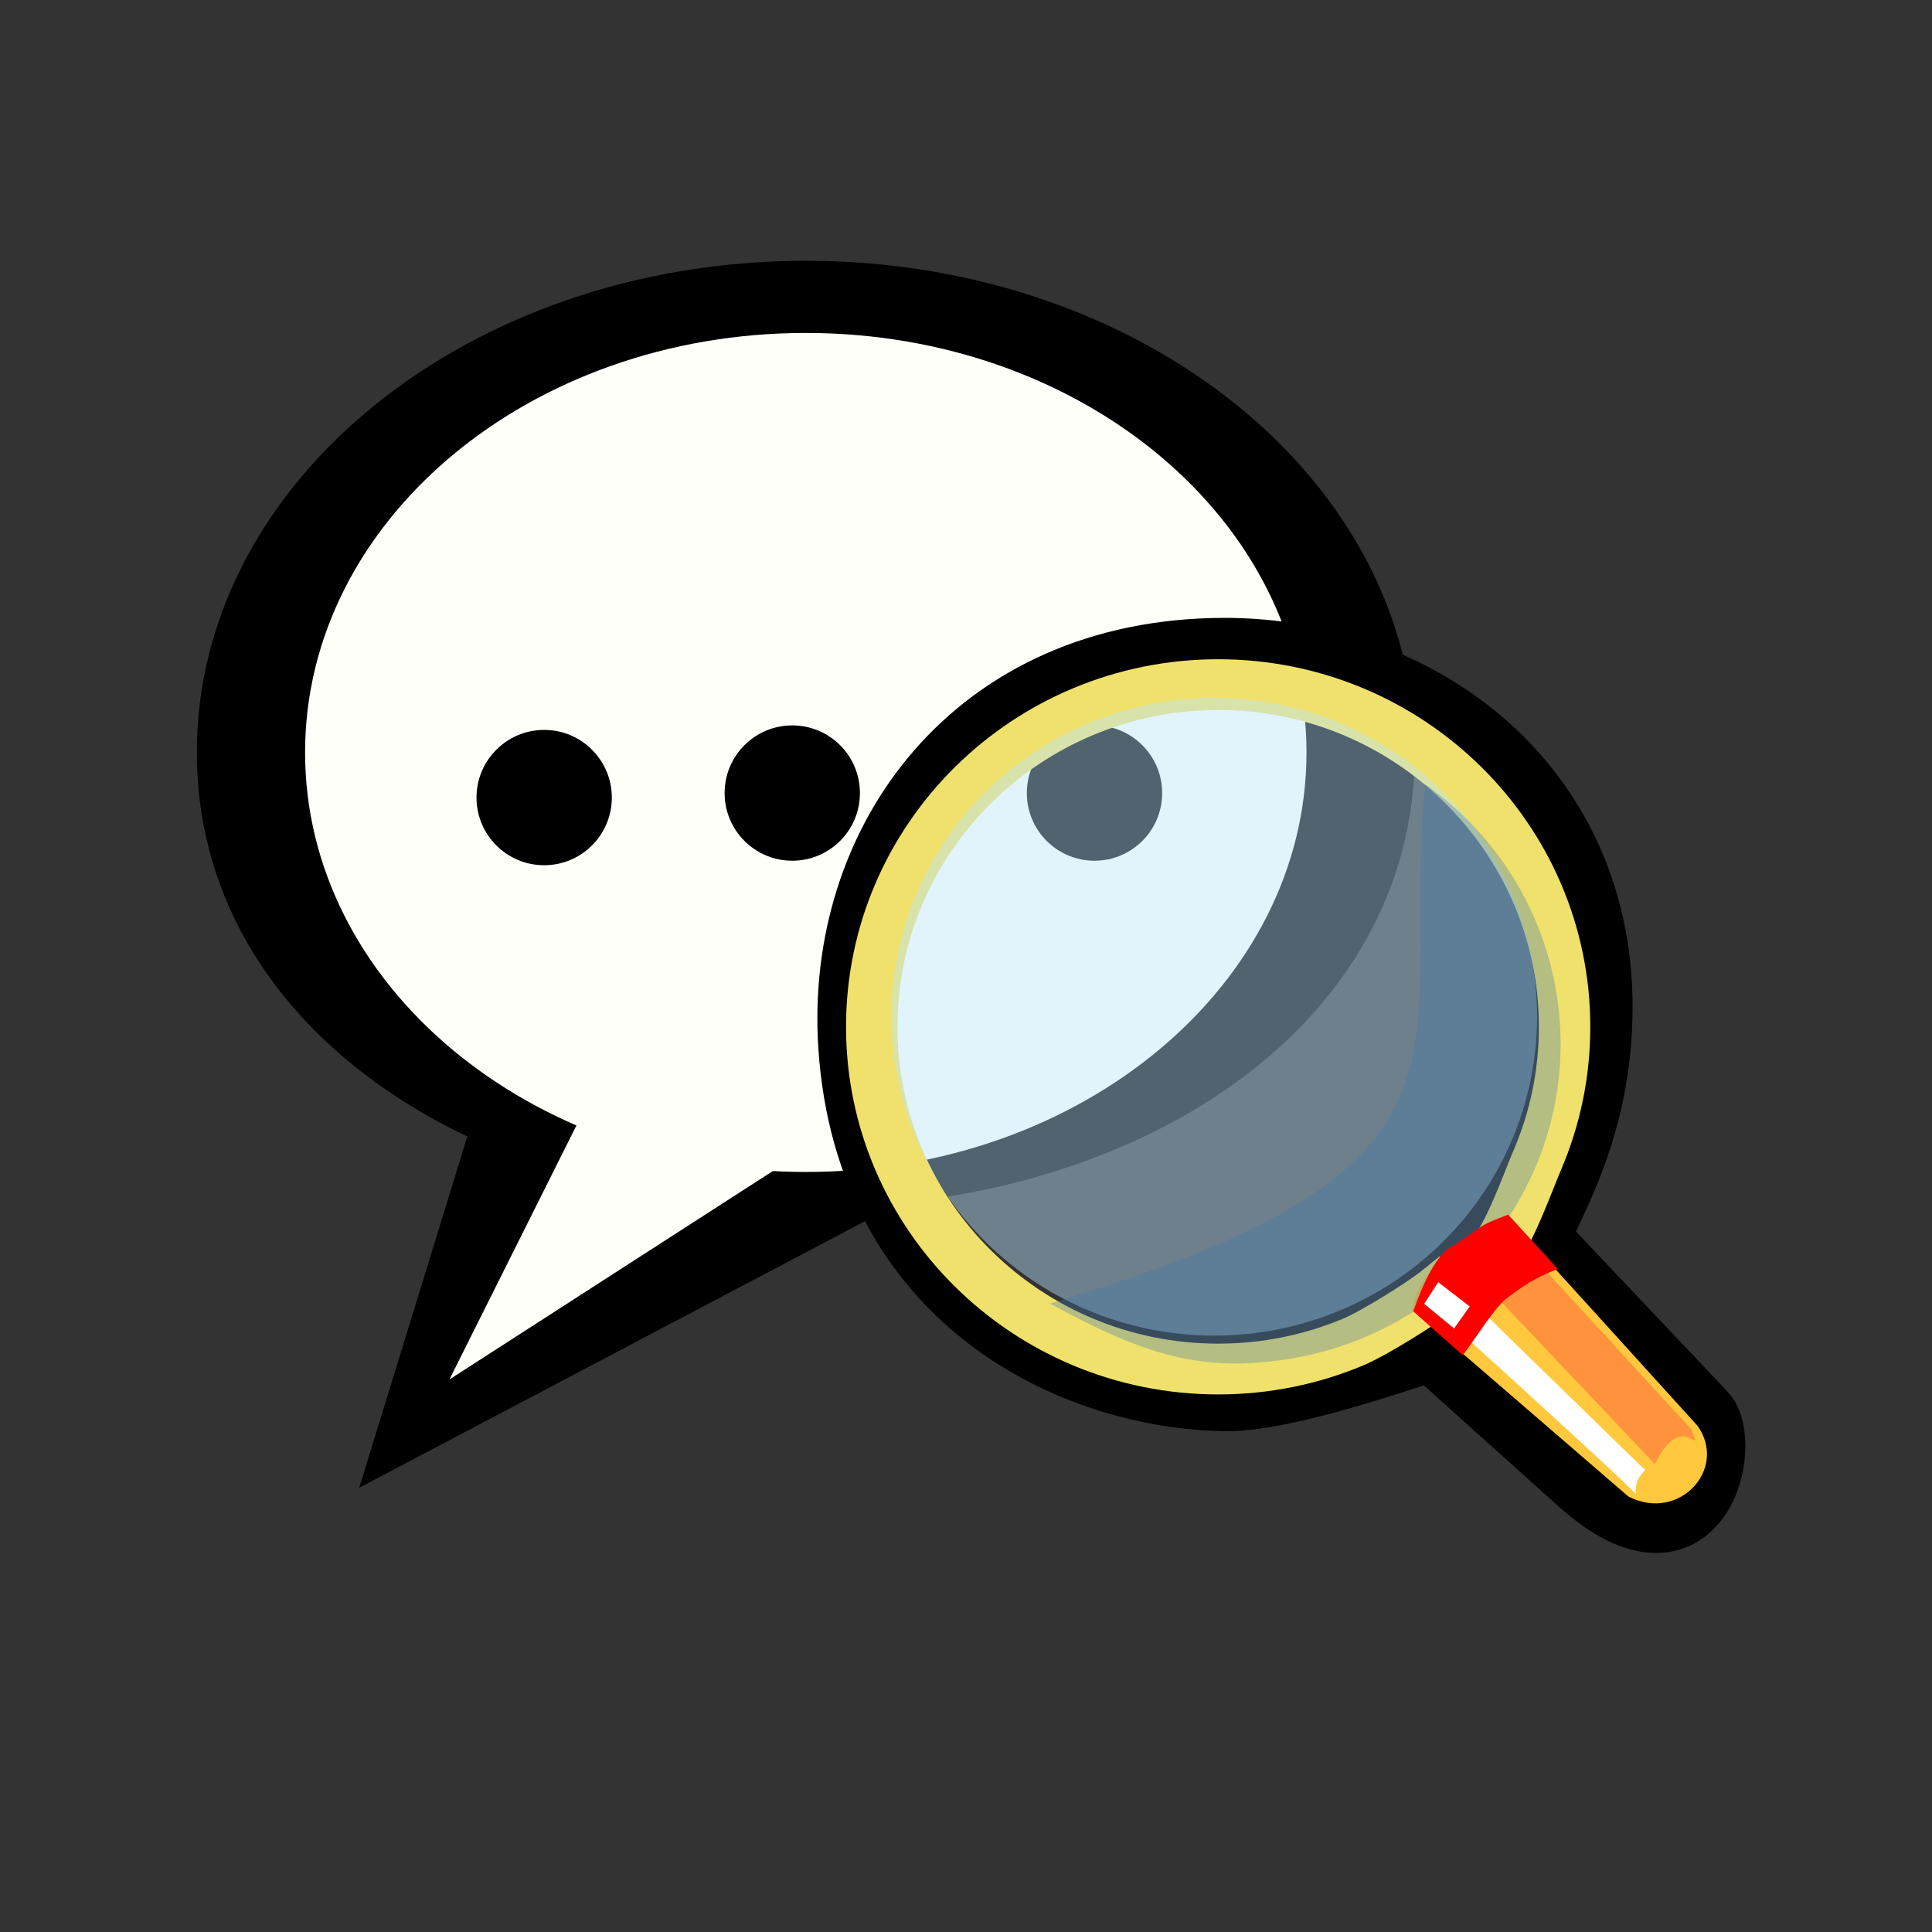 <?xml version="1.0" encoding="UTF-8" standalone="no"?>
<!DOCTYPE svg PUBLIC "-//W3C//DTD SVG 1.0//EN"
"http://www.w3.org/TR/2001/REC-SVG-20010904/DTD/svg10.dtd">
<!-- Created with Sodipodi ("http://www.sodipodi.com/") -->
<svg
   xmlns="http://www.w3.org/2000/svg"
   xmlns:xlink="http://www.w3.org/1999/xlink"
   version="1.0"
   x="0"
   y="0"
   width="90"
   height="90"
   id="svg1101"
   xml:space="preserve"><rect width="100%" height="100%" fill="#333333" stroke="none"/><defs
   id="defs1103" /><path
   d="M 23.458 47.45 L 16.734 69.305 L 47.834 52.914 L 23.458 47.45 z "
   style="font-size:12;fill-rule:evenodd;stroke-width:1;"
   id="path1145" /><path
   d="M 65.906 35.052 C 65.906 47.702 53.205 56.276 37.537 56.276 C 21.87 56.276 9.169 47.702 9.169 35.052 C 9.169 22.402 21.87 12.148 37.537 12.148 C 53.205 12.148 65.906 22.402 65.906 35.052 z "
   style="font-size:12;fill-rule:evenodd;"
   id="path1142" /><path
   d="M 60.862 35.052 C 60.862 45.846 50.419 54.595 37.537 54.595 C 24.655 54.595 14.212 45.846 14.212 35.052 C 14.212 24.259 24.655 15.51 37.537 15.51 C 50.419 15.51 60.862 24.259 60.862 35.052 z "
   style="font-size:12;fill:#fffff9;fill-rule:evenodd;"
   id="path1143" /><path
   d="M 27.24 51.653 L 20.936 64.261 L 39.849 52.073 L 37.327 49.132 "
   style="font-size:12;fill:#fffff9;fill-rule:evenodd;stroke-width:1;"
   id="path1144" /><ellipse
   cx="41.397"
   cy="38.937"
   rx="3.152"
   ry="3.152"
   transform="translate(-16.048,-1.783)"
   style="font-size:12;fill-rule:evenodd;stroke-width:1;"
   id="path1147" /><ellipse
   cx="41.397"
   cy="38.937"
   rx="3.152"
   ry="3.152"
   transform="translate(-4.49,-1.993)"
   style="font-size:12;fill-rule:evenodd;stroke-width:1;"
   id="path1148" /><ellipse
   cx="41.397"
   cy="38.937"
   rx="3.152"
   ry="3.152"
   transform="translate(9.589,-1.993)"
   style="font-size:12;fill-rule:evenodd;stroke-width:1;"
   id="path1149" /><g
   transform="matrix(0.737,0,0,0.728,37.684,28.513)"
   style="font-size:12;"
   id="g1104"><defs
   id="defs606"><linearGradient
   id="linearGradient621"><stop
   style="stop-color:#666565;stop-opacity:1;"
   offset="0"
   id="stop623" /><stop
   style="stop-color:#ffffff;stop-opacity:1;"
   offset="1"
   id="stop622" /></linearGradient><linearGradient
   id="linearGradient610"><stop
   style="stop-color:#666565;stop-opacity:1;"
   offset="0"
   id="stop612" /><stop
   style="stop-color:#ffffff;stop-opacity:1;"
   offset="1"
   id="stop611" /></linearGradient><linearGradient
   id="linearGradient612"><stop
   style="stop-color:#7fa8e3;stop-opacity:0.741;"
   offset="0"
   id="stop613" /><stop
   style="stop-color:#ffffff;stop-opacity:0;"
   offset="1"
   id="stop614" /></linearGradient><linearGradient
   x1="7.68350018e-3"
   y1="0.962"
   x2="1.022"
   y2="7.76174664e-2"
   id="linearGradient615"
   xlink:href="#linearGradient610"
   gradientUnits="objectBoundingBox"
   gradientTransform="scale(0.994,1.007)" /><defs
   id="defs550"><linearGradient
   x1="0"
   y1="0"
   x2="1"
   y2="0"
   id="linearGradient554"
   xlink:href="#linearGradient610"
   gradientUnits="objectBoundingBox"
   spreadMethod="pad" /><linearGradient
   x1="12.924"
   y1="79.96"
   x2="8.336"
   y2="72.29"
   id="linearGradient557"
   xlink:href="#linearGradient554"
   gradientUnits="userSpaceOnUse"
   gradientTransform="scale(1.122,0.891)"
   spreadMethod="pad" /><linearGradient
   x1="7.798"
   y1="68.656"
   x2="12.995"
   y2="78.429"
   id="linearGradient559"
   xlink:href="#linearGradient554"
   gradientUnits="userSpaceOnUse"
   gradientTransform="scale(1.122,0.891)"
   spreadMethod="pad" /><linearGradient
   id="linearGradient563"
   xlink:href="#linearGradient554" /></defs><defs
   id="defs573"><linearGradient
   x1="0"
   y1="0"
   x2="1"
   y2="0"
   id="linearGradient604"
   xlink:href="#linearGradient621"
   gradientUnits="objectBoundingBox"
   spreadMethod="pad" /><linearGradient
   id="linearGradient600"><stop
   style="stop-color:#000000;stop-opacity:1;"
   offset="0"
   id="stop601" /><stop
   style="stop-color:#ffffff;stop-opacity:1;"
   offset="1"
   id="stop602" /></linearGradient><linearGradient
   x1="61.047"
   y1="28.657"
   x2="79.628"
   y2="14.155"
   id="linearGradient603"
   xlink:href="#linearGradient604"
   gradientUnits="userSpaceOnUse"
   gradientTransform="scale(0.994,1.006)"
   spreadMethod="pad" /></defs><linearGradient
   x1="26.441"
   y1="54.84"
   x2="29.67"
   y2="59.914"
   id="linearGradient613"
   xlink:href="#linearGradient610"
   gradientUnits="userSpaceOnUse"
   gradientTransform="scale(1.122,0.891)" /><radialGradient
   cx="6.20155111e-2"
   cy="0.117"
   r="0.763"
   fx="6.20155111e-2"
   fy="0.117"
   id="radialGradient614"
   xlink:href="#linearGradient612"
   spreadMethod="repeat" /></defs><path
   d="M 48.811 55.619 L 39.403 47.062 C 39.316 46.983 30.454 50.302 26.401 50.263 C 16.98 50.169 3.817 44.179 2.741 27.78 C 1.891 14.711 10.517 2.548 26.237 2.523 C 39.154 2.502 51.086 11.968 49.815 27.531 C 49.209 35.196 45.527 39.625 46.161 40.303 L 56.473 51.337 C 58.149 53.13 56.234 62.37 48.811 55.619 z "
   style="fill:none;fill-rule:evenodd;stroke:#000000;stroke-width:4.304;"
   id="path634" /><path
   d="M 47.762 26.54 C 47.762 29.562 47.149 32.441 46.041 35.06 C 45.486 36.37 44.335 39.631 43.44 40.715 L 51.743 51.796 L 50.956 52.979 L 39.848 43.341 C 38.763 44.235 35.696 46.161 34.386 46.715 C 31.767 47.824 28.887 48.437 25.866 48.437 C 13.779 48.437 3.969 38.627 3.969 26.54 C 3.969 14.453 13.779 4.643 25.866 4.643 C 37.953 4.643 47.762 14.453 47.762 26.54 z "
   style="fill:none;fill-rule:evenodd;stroke:#efe16b;stroke-width:3.25;"
   id="path620" /><path
   d="M 44.248 38.768 L 56.166 52.071 C 58.095 54.817 55.002 58.266 51.794 56.594 L 38.144 44.669 C 38.405 41.903 42.24 39.26 44.248 38.768 z "
   style="fill:#ffc83d;fill-rule:evenodd;"
   id="path562" /><path
   d="M 43.868 39.166 L 55.763 52.283 C 56.597 54.399 55.228 50.84 53.469 54.522 L 41.294 41.504 C 41.316 40.649 41.777 39.584 43.868 39.166 z "
   style="fill:#ff933d;fill-rule:evenodd;"
   id="path567" /><path
   d="M 40.046 42.275 L 52.699 54.756 C 53.217 54.903 52.093 55.158 52.28 56.457 C 51.838 55.835 38.858 43.957 38.858 43.957 L 40.046 42.275 z "
   style="fill:#ffffff;fill-rule:evenodd;"
   id="path568" /><ellipse
   cx="29.5"
   cy="28.954"
   rx="18.451"
   ry="18.451"
   transform="matrix(1.106,0,0,1.106,-7.012,-6.131)"
   style="fill:#bae6ff;fill-opacity:0.431;fill-rule:evenodd;stroke-width:1;"
   id="path611" /><path
   d="M 38.95 11.019 C 43.203 14.055 46.299 18.711 47.228 24.268 C 48.156 29.826 46.743 35.236 43.707 39.489 C 40.672 43.743 36.015 46.839 30.458 47.768 C 24.901 48.696 21.245 47.575 15.237 44.247 M 15.237 44.247 C 44.454 35.454 37.27 28.312 38.95 11.019 "
   style="fill:#437caf;fill-opacity:0.345;fill-rule:evenodd;stroke-width:1;"
   id="path610" /><path
   d="M 44.197 38.559 C 42.152 39.328 42.781 39.213 40.902 40.426 C 40.798 40.597 39.668 40.486 38.195 44.746 L 41.327 47.553 C 42.177 46.426 43.422 44.378 44.16 43.861 C 45.231 43.067 45.761 42.661 47.332 42.033 L 44.197 38.559 z "
   style="fill:#ff0000;fill-rule:evenodd;stroke-width:1;"
   id="path651" /><path
   d="M 41.764 44.432 L 40.779 45.84 L 38.886 44.265 L 39.773 42.879 L 41.764 44.432 z "
   style="fill:#ffffff;fill-rule:evenodd;stroke-width:1;"
   id="path652" /></g></svg>
